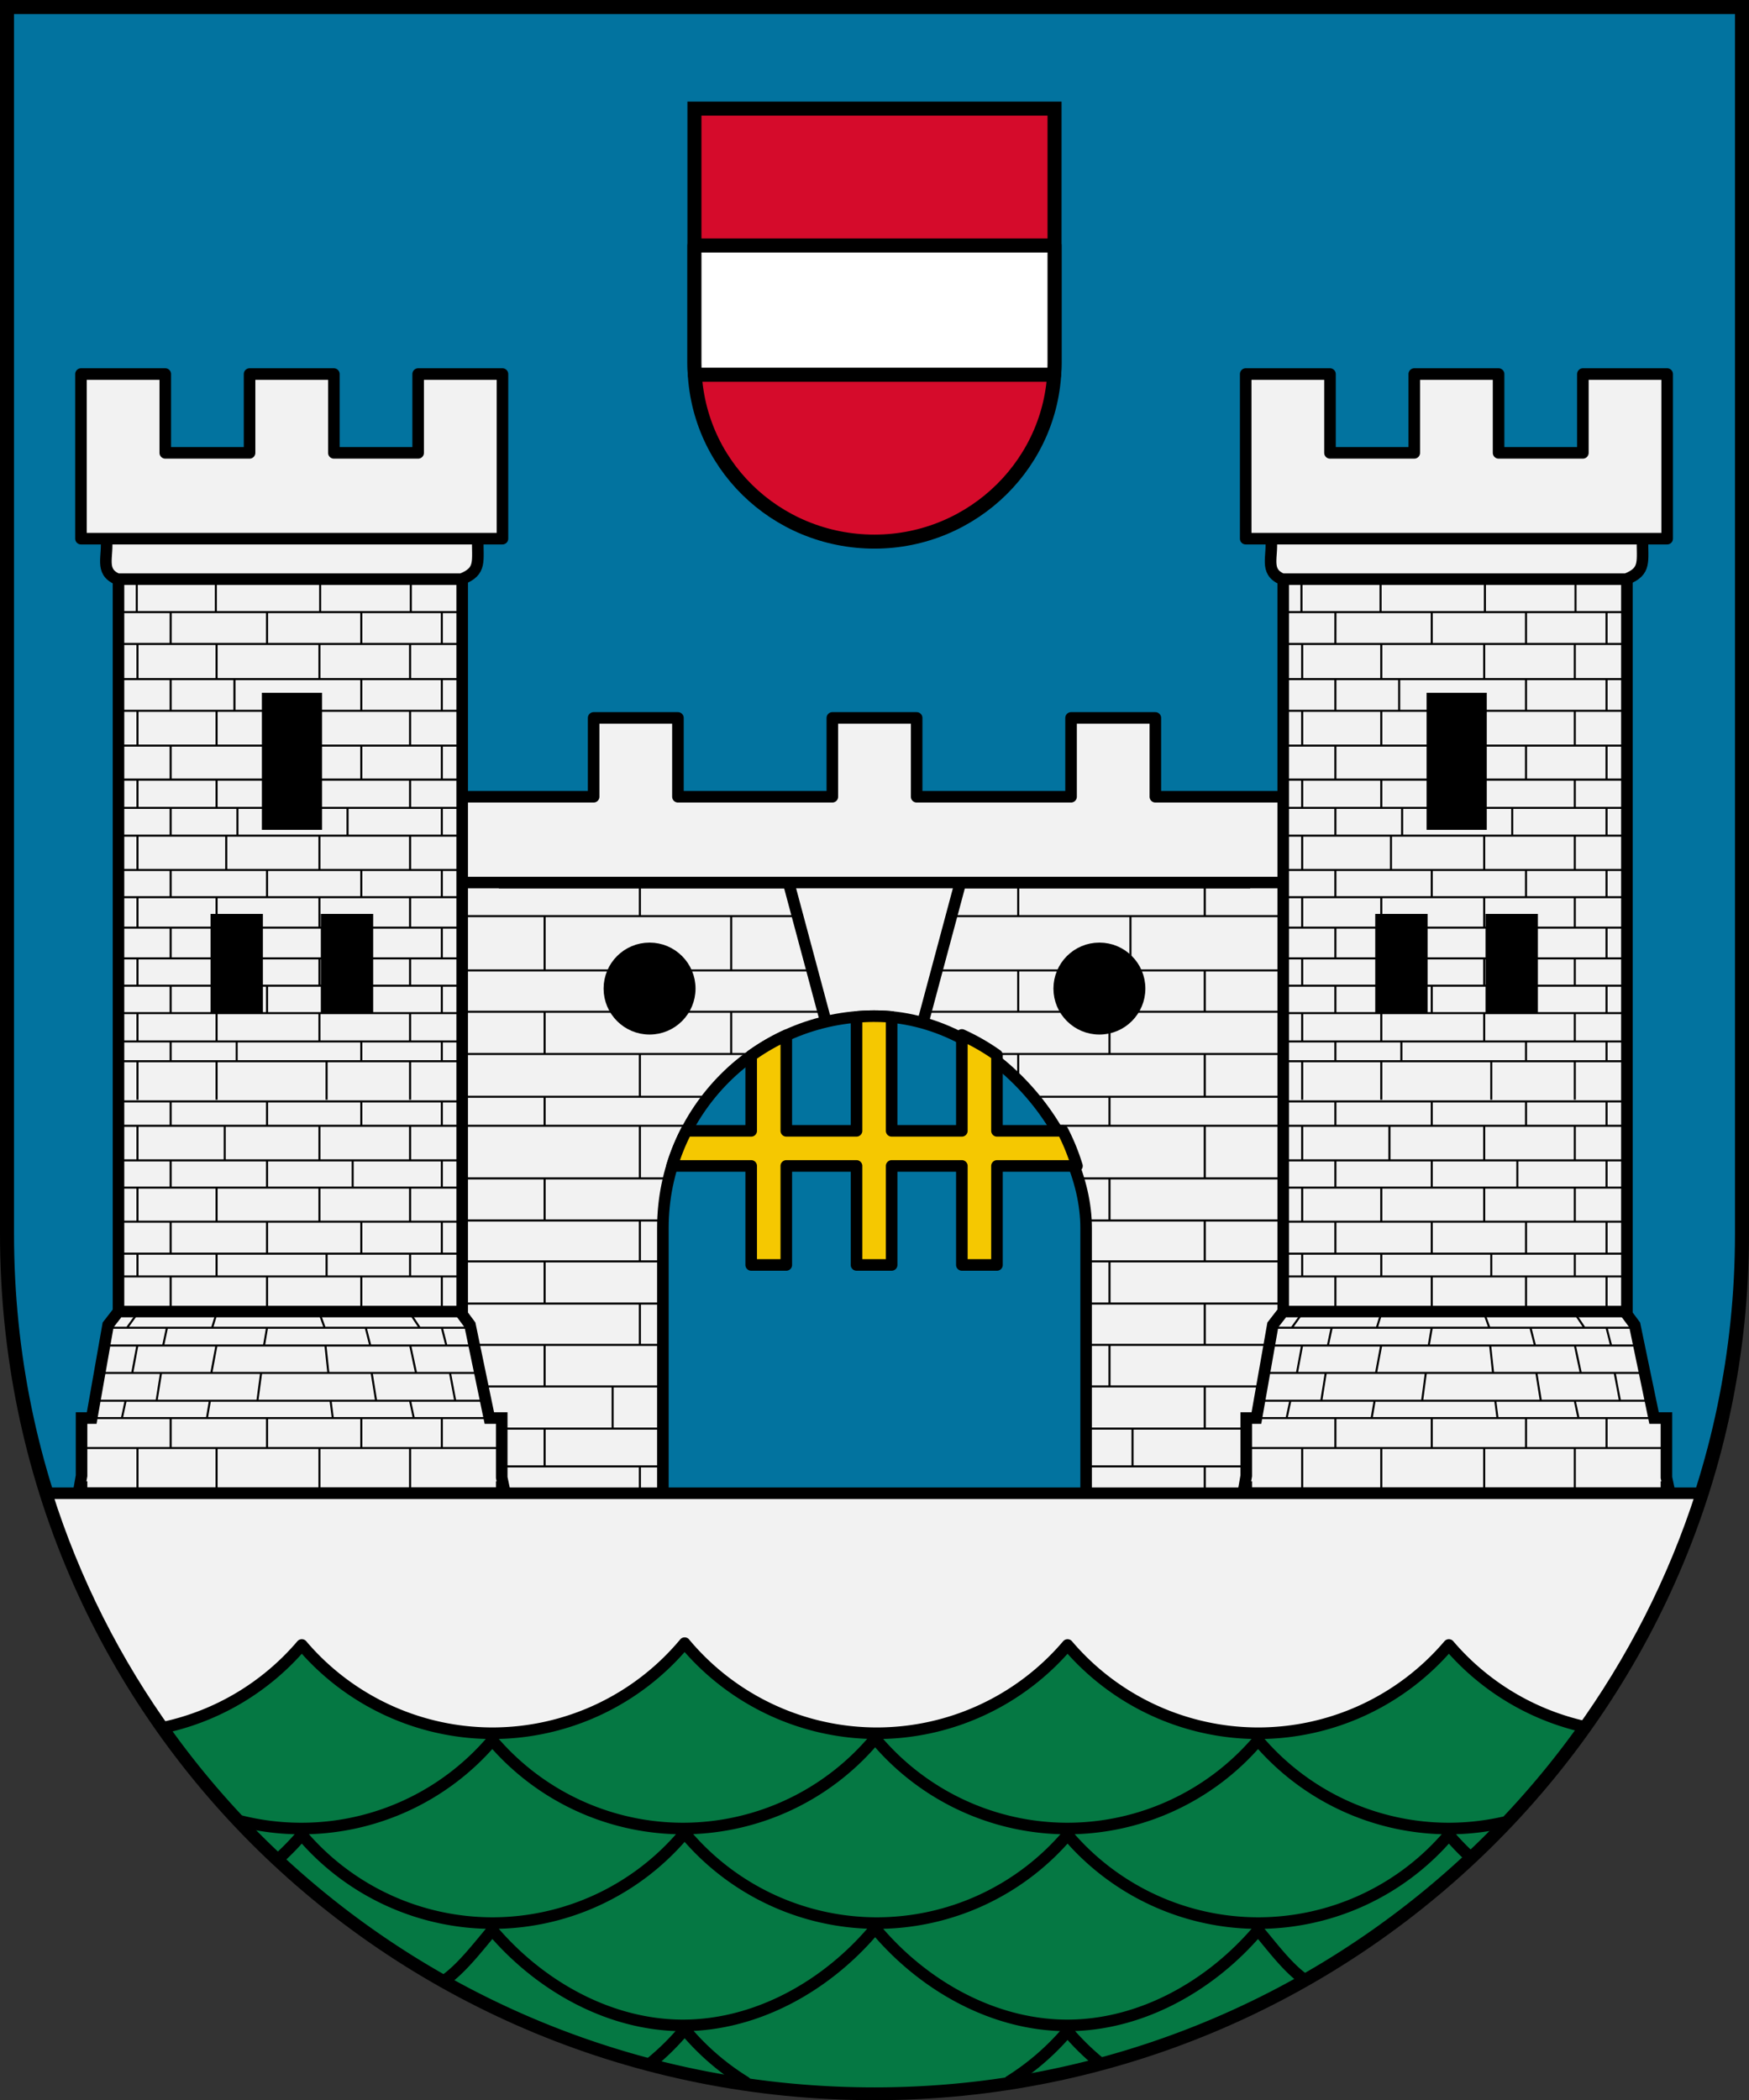 <svg viewBox="0 0 498.88 598.91" xmlns="http://www.w3.org/2000/svg"><rect x="0" y="0" width="498.88" height="598.91" fill="#333333" stroke="none"/><defs><style></style></defs><path d="M2 2v349.88c0 137.58 111.58 245.03 247.44 245.03s247.44-109.4 247.44-245.03V2z" fill="#02739f"/><rect x="96.116" y="238.29" width="306.64" height="210.14" rx="0" ry="0" fill="#f2f2f2" stroke="#000" stroke-linecap="round" stroke-linejoin="round" stroke-width="3.299"/><path d="M285.58 407.39h69.672m-69.672-12.026h74.84m-75.438 30.415h70.269m-69.971-7.61h69.971m-69.971-34.652h76.487m-79.476-11.785h83.071m-94.426-12.026h94.426m-223.09-106.66h214.32m-224.43 8.2h234.1m-234.1 15.494h234.1m-234.1 11.785h233.42m-233.42 12.035h233.2m-233.2 12.199h233.2m-233.2 8.283h233.2m-233.2 14.997h233.2m-233.2 12.004h233.2m-233.2 11.667h98.131m-98.131 12.026h88.868m-85.497 11.785h82.21m-79.513 11.847h79.214m-73.821 12.026h73.522m-73.522 10.778h74.12m-74.12 7.61h73.821m-62.099-137.26v12.035m0 11.931v8.453m0 15.095v12.004m0 11.667v12.026m0 11.785v11.847m0 12.026v10.778m0-156.93v15.494m53.216 11.785v12.035m0 11.931v8.453m0 15.095v12.004m0 11.667v12.026m0 11.785v11.847m0 12.026v10.778m0-156.93v15.494m-31.421 0v11.785m5.379 12.035v12.04m0 8.449v14.99m0 12.004v11.667m0 12.026v11.785m-7.77 11.847v12.026m7.77 10.778v7.61m0-172.74v8.2m53.216 15.494v11.785m0 12.035v12.039m0 8.449v14.99m0 12.004v8.145m0-103.14v8.199m80.733 27.279v12.035m0 11.931v8.453m0 15.095v12.004m0 11.667v12.026m0 11.785v11.847m6.574 12.026v10.778m-.598-156.93v15.494m-59.193 11.785v12.035m0 11.931v8.453m0 15.095v12.004m0-86.797v15.494m80.39 0v11.785m0 12.035v12.04m0 8.449v14.99m0 12.004v11.667m0 12.026v11.785m0 11.847v12.026m0 10.778v7.61m0-172.74v8.2m-53.216 15.493v11.785m0 12.035v12.04m0 8.449v14.99m0 12.004v11.667m0 12.026v11.785m0 11.847v12.026m0 10.778v7.61m0-172.74v8.2" fill="#fff" fill-rule="evenodd" stroke="#000" stroke-width=".589"/><g stroke="#000"><path d="m275.96 244.16-12.684 47.336H235.6l-12.684-47.336z" fill="#f2f2f2" stroke-width="3.299"/><path d="M101.24 204.73v46.943h296.4V204.73h-24.045v22.473H329.55V204.73h-24.045v22.473h-44.043V204.73h-24.045v22.473h-44.045V204.73h-24.045v22.473h-44.043V204.73z" fill="#f2f2f2" stroke-linecap="round" stroke-linejoin="round" stroke-width="3.299"/><g stroke-width="4"><path d="M2 2v349.88c0 137.58 111.58 245.03 247.44 245.03s247.44-109.4 247.44-245.03V2z" fill="none"/><path d="M198.08 30.977v72.618c0 28.554 23.158 50.857 51.357 50.857 28.198 0 51.357-22.707 51.357-50.857V30.977z" fill="#d50b2b"/><path d="M198.08 70.006v33.588c0 1.1.048 2.186.115 3.266h102.48c.07-1.08.117-2.168.117-3.266V70.006z" fill="#fff" stroke-linecap="round" stroke-linejoin="round"/></g></g><g stroke="#000"><path d="M366.02 163.088v210.92l-2.964 3.821-4.679 26.555h-2.895v16.464l-.567 3.227h.567v1.75h119.85v-1.75h.568l-.568-2.723v-16.967H471.8l-5.523-26.555-2.224-2.998v-211.75z" fill="#f2f2f2" stroke-width="3.299"/><path d="M362.52 153.308h105.99c-.163 6.79 1.179 9.564-4.65 11.852h-98.146c-5.199-2.207-2.505-6.448-3.197-11.852z" fill="#f2f2f2" stroke-width="3.299"/><path d="M366.52 314.088h97.121m-97.532 6.956h97.942m-97.942 9.86h97.737m-97.737 7.76h97.737m-97.737 9.73h97.532m-97.532 9.117h98.148m-97.737 6.485h97.532m-97.532 10.508h97.532m-100.91 4.122h103.23m-104.29 5.074h105.56m-107.02 7.816h108.5m-109.78 7.937h111.68m-115.67 4.947h120.12m-119.3 8.528h119.5m-119.3 12.357h119.09m-104.03-50.781-2.958 4.122m2.958 4.898-1.48 7.928m-1.9 8.001-1.057 4.947m4.437 8.528v12.357m0-67.774v6.486m0-25.331v9.729m0-27.35v9.86m22.563 43.6-1.268 4.122m1.268 4.898-1.48 7.928m-.422 8.001-.845 4.947m2.747 8.528v12.357m0-67.774v6.485m0-25.33v9.729m2.323-27.35v9.86M380.9 363.998v10.508m-1.056 4.122-1.057 4.97m-.634 7.925-1.268 7.932m4.015 4.947v8.528m0-64.534v9.117m0-26.607v7.761m0-24.576v6.956m27.491 42.951v10.508m0 4.122-.845 4.97m-.845 7.925-1.057 7.933m2.747 4.947v8.528m0-64.534v9.117m0-26.607v7.76m0-24.575v6.956m40.8 53.459 2.747 4.122m-2.747 4.898 1.69 7.928m-1.69 8.001 1.057 4.947m-1.057 8.528v12.357m0-67.774V364m0-25.33v9.728m0-27.349v9.86m-25.848 43.6 1.48 4.122m.21 4.898.846 7.928m.634 8.001.634 4.947m-3.804 8.528v12.357m2.033-67.774V364m-2.033-25.33v9.728m0-27.349v9.86M458.25 364v10.508m0 4.122 1.268 4.97m1.056 7.924 1.496 7.933m-3.82 4.947v8.528m0-64.534v9.117m0-26.607v7.76m0-24.575v6.956m-22.974 42.951v10.508m1.268 4.122 1.268 4.97m.422 7.925 1.268 7.932m-4.226 4.947v8.529m0-64.534v9.117m-2.468-26.607v7.76m2.468-24.576v6.957m-69.168-24.063h97.737m-98.272-131.9h99.1m-99.1 9.472h98.677m-98.233 9.076h97.905m-97.814 10.029h97.532m-97.532 9.04h97.737m-97.737 9.919h97.532m-97.532 9.701h97.737m-97.737 8.057h97.942m-97.737 7.92h97.942m-98.148 9.786h98.148m-98.558 7.767h98.558m-98.148 8.685h97.737m-97.943 8.77h98.353m-98.353 7.787h98.353m-98.353 7.821h98.148m-92.823-124.01v9.585m.205 9.14v10.029m0 9.04v9.919m0 9.701v8.057m0 7.92v9.786m0 7.767v8.685m0 8.77v7.787m0 7.821v8.072m0 5.477v11.15m22.358-148.71v9.585m.206 9.14v10.029m0 9.04v9.919m0 9.701v8.057m2.758 7.92v9.786m-2.758 7.767v8.685m0 8.77v7.787m0 7.821v8.072m0 5.477v11.15M380.91 174.56l-.011 9.072m0 10.029v9.04m0 9.919v9.701m0 8.057v7.92m0 9.786v7.766m0 8.686v8.77m0 7.786v7.822m0 8.072v5.477m27.49-127.9v9.071m-9.296 10.03v9.039m9.297 9.92v9.7m-8.452 8.058v7.919m8.452 9.786v7.767m-7.935 8.686v8.77m7.935 7.786v7.821m-8.664 8.073v5.477m49.67-137.56v9.584m-.206 9.14v10.03m0 9.039v9.92m0 9.7v8.058m0 7.919v9.787m0 7.766v8.686m0 8.77v7.786m0 7.822v8.072m0 5.477v11.15m-25.643-148.71v9.584m-.205 9.14v10.03m0 9.039v9.92m0 9.7v8.058m0 7.92v9.786m0 7.766v8.686m0 8.77v7.786m0 7.822v8.072m2.032 5.477v11.15m32.873-139.05v9.07m0 10.03v9.04m0 9.919v9.701m0 8.057v7.92m0 9.786v7.767m0 8.685v8.77m0 7.787v7.821m0 8.072v5.477m-22.974-127.9v9.072m0 10.029v9.04m0 9.919v9.701m-3.92 8.057v7.92m3.92 9.786v7.766m0 8.686v8.77m0 7.786v7.822m0 8.072v5.477m-68.963.18h97.532" fill="#fff" fill-rule="evenodd" stroke-width=".589"/></g><path d="M406.92 197.558h17.161v39.089H406.92zM423.73 260.623h14.936v28.284H423.73zM392.27 260.623h14.936v28.284H392.27z"/><path d="M355.32 106.667v46.943h120.22v-46.943h-24.045v22.473H427.45v-22.473h-24.045v22.473h-24.043v-22.473z" fill="#f2f2f2" stroke="#000" stroke-linecap="round" stroke-linejoin="round" stroke-width="3.299"/><g><g stroke="#000"><path d="M33.8 163.088v210.92l-2.964 3.821-4.679 26.555h-2.895v16.464l-.567 3.227h.567v1.75h119.85v-1.75h.568l-.568-2.723v-16.967h-3.532l-5.523-26.555-2.224-2.998v-211.75z" fill="#f2f2f2" stroke-width="3.299"/><path d="M30.3 153.308h105.99c-.163 6.79 1.179 9.564-4.65 11.852H33.495c-5.199-2.207-2.505-6.448-3.197-11.852z" fill="#f2f2f2" stroke-width="3.299"/><path d="M34.3 314.088h97.121m-97.532 6.956h97.942m-97.942 9.86h97.737m-97.737 7.76h97.737m-97.737 9.73h97.532m-97.532 9.117h98.148M34.3 363.996h97.532M34.3 374.504h97.532m-100.91 4.122h103.23M29.862 383.7h105.56m-107.02 7.816h108.5m-109.78 7.937h111.68M23.132 404.4h120.12m-119.3 8.528h119.5m-119.3 12.357h119.09m-104.03-50.781-2.958 4.122m2.958 4.898-1.48 7.928m-1.9 8.001-1.057 4.947m4.437 8.528v12.357m0-67.774v6.486m0-25.331v9.729m0-27.35v9.86m22.563 43.6-1.268 4.122m1.268 4.898-1.48 7.928m-.422 8.001-.845 4.947m2.747 8.528v12.357m0-67.774v6.485m0-25.33v9.729m2.323-27.35v9.86M48.68 363.998v10.508m-1.056 4.122-1.057 4.97m-.634 7.925-1.268 7.932m4.015 4.947v8.528m0-64.534v9.117m0-26.607v7.761m0-24.576v6.956m27.491 42.951v10.508m0 4.122-.845 4.97m-.845 7.925-1.057 7.933m2.747 4.947v8.528m0-64.534v9.117m0-26.607v7.76m0-24.575v6.956m40.8 53.459 2.747 4.122m-2.747 4.898 1.69 7.928m-1.69 8.001 1.057 4.947m-1.057 8.528v12.357m0-67.774V364m0-25.33v9.728m0-27.349v9.86m-25.848 43.6 1.48 4.122m.21 4.898.846 7.928m.634 8.001.634 4.947m-3.804 8.528v12.357m2.033-67.774V364m-2.033-25.33v9.728m0-27.349v9.86M126.03 364v10.508m0 4.122 1.268 4.97m1.056 7.924 1.496 7.933m-3.82 4.947v8.528m0-64.534v9.117m0-26.607v7.76m0-24.575v6.956m-22.974 42.951v10.508m1.268 4.122 1.268 4.97m.422 7.925 1.268 7.932m-4.226 4.947v8.529m0-64.534v9.117m-2.468-26.607v7.76m2.468-24.576v6.957m-69.168-24.063h97.737m-98.272-131.9h99.1m-99.1 9.472h98.677m-98.233 9.076h97.905m-97.814 10.029h97.532m-97.532 9.04h97.737m-97.737 9.919h97.532m-97.532 9.701h97.737m-97.737 8.057h97.942m-97.737 7.92h97.942m-98.148 9.786h98.148m-98.558 7.767h98.558m-98.148 8.685h97.737m-97.943 8.77h98.353m-98.353 7.787h98.353m-98.353 7.821h98.148m-92.823-124.01v9.585m.205 9.14v10.029m0 9.04v9.919m0 9.701v8.057m0 7.92v9.786m0 7.767v8.685m0 8.77v7.787m0 7.821v8.072m0 5.477v11.15m22.358-148.71v9.585m.206 9.14v10.029m0 9.04v9.919m0 9.701v8.057m2.758 7.92v9.786m-2.758 7.767v8.685m0 8.77v7.787m0 7.821v8.072m0 5.477v11.15M48.69 174.56l-.011 9.072m0 10.029v9.04m0 9.919v9.701m0 8.057v7.92m0 9.786v7.766m0 8.686v8.77m0 7.786v7.822m0 8.072v5.477m27.49-127.9v9.071m-9.296 10.03v9.039m9.297 9.92v9.7m-8.452 8.058v7.919m8.452 9.786v7.767m-7.935 8.686v8.77m7.935 7.786v7.821m-8.664 8.073v5.477m49.67-137.56v9.584m-.206 9.14v10.03m0 9.039v9.92m0 9.7v8.058m0 7.919v9.787m0 7.766v8.686m0 8.77v7.786m0 7.822v8.072m0 5.477v11.15m-25.643-148.71v9.584m-.205 9.14v10.03m0 9.039v9.92m0 9.7v8.058m0 7.92v9.786m0 7.766v8.686m0 8.77v7.786m0 7.822v8.072m2.032 5.477v11.15m32.873-139.05v9.07m0 10.03v9.04m0 9.919v9.701m0 8.057v7.92m0 9.786v7.767m0 8.685v8.77m0 7.787v7.821m0 8.072v5.477m-22.974-127.9v9.072m0 10.029v9.04m0 9.919v9.701m-3.92 8.057v7.92m3.92 9.786v7.766m0 8.686v8.77m0 7.786v7.822m0 8.072v5.477m-68.963.18h97.532" fill="#fff" fill-rule="evenodd" stroke-width=".589"/></g><path d="M74.7 197.558h17.161v39.089H74.7zM91.51 260.623h14.936v28.284H91.51zM60.05 260.623h14.936v28.284H60.05z"/><path d="M23.1 106.667v46.943h120.22v-46.943h-24.045v22.473H95.23v-22.473H71.185v22.473H47.142v-22.473z" fill="#f2f2f2" stroke="#000" stroke-linecap="round" stroke-linejoin="round" stroke-width="3.299"/></g><path d="M34.641 374.01h97.19M366.87 374.01h97.19" fill="none" stroke="#000" stroke-width="3.299"/><g stroke="#000" stroke-linecap="round" stroke-linejoin="round" stroke-width="3.299"><rect x="189.08" y="289.78" width="120.72" height="237.3" rx="60.358" ry="60.358" fill="#02739f"/><circle cx="185.28" cy="281.91" r="11.461"/><circle cx="313.59" cy="281.91" r="11.461"/><path d="M13.277 425.83c31.583 100.26 125.87 171.08 236.16 171.08 110.02 0 204.11-71.754 235.92-171.08z" fill="#f2f2f2"/><path d="M195.29 468.57a71.46 71.46 0 0 1-54.863 25.697 71.46 71.46 0 0 1-54.338-25.174 71.46 71.46 0 0 1-39.629 23.594c44.859 63.45 119.31 104.22 202.98 104.22 83.412 0 157.65-41.249 202.55-104.48a71.46 71.46 0 0 1-38.721-23.334 71.46 71.46 0 0 1-54.422 25.176 71.46 71.46 0 0 1-54.34-25.174 71.46 71.46 0 0 1-54.424 25.174 71.46 71.46 0 0 1-54.799-25.697z" fill="#057843"/><path d="M249.44 289.78c-1.73 0-3.435.09-5.127.23v32.463h-20.031V295.24a60.107 60.107 0 0 0-10.014 5.801v21.434h-18.51a59.926 59.926 0 0 0-4.068 10.016h22.578v28.23h10.014v-28.23h20.03v28.23h10.017v-28.23h20.029v28.23h10.016v-28.23h22.816a59.945 59.945 0 0 0-4.069-10.016h-18.748v-21.602a60.079 60.079 0 0 0-10.016-5.742v27.344h-20.029v-32.48a61.55 61.55 0 0 0-4.889-.213z" fill="#f5c801"/></g><g fill="none" stroke="#000" stroke-linecap="round" stroke-linejoin="round" stroke-width="3.299"><path d="M68.255 519.22a71.594 71.594 0 0 0 17.746 2.221 71.46 71.46 0 0 0 54.424-25.174 71.46 71.46 0 0 0 54.338 25.174 71.458 71.458 0 0 0 54.863-25.697 71.46 71.46 0 0 0 54.799 25.697 71.46 71.46 0 0 0 54.424-25.174 71.46 71.46 0 0 0 54.34 25.174 71.446 71.446 0 0 0 15.616-1.732M79.385 530.12a71.473 71.473 0 0 0 6.701-6.886 71.46 71.46 0 0 0 54.338 25.174 71.458 71.458 0 0 0 54.863-25.697 71.46 71.46 0 0 0 54.8 25.697 71.46 71.46 0 0 0 54.423-25.174 71.46 71.46 0 0 0 54.34 25.174 71.46 71.46 0 0 0 54.422-25.176 71.476 71.476 0 0 0 6.2 6.432M126.61 564.91c5.081-3.511 9.733-9.7 13.814-14.5 13.553 15.942 33.413 27.143 54.338 27.174 21.194-.006 41.291-11.42 54.863-27.697 13.558 16.26 33.628 27.672 54.799 27.697 20.955-.006 40.851-11.209 54.424-27.174 3.895 4.581 8.31 10.606 13.123 14.016M287.98 593.51a71.408 71.408 0 0 0 16.526-14.285 71.45 71.45 0 0 0 9.608 9.36M185.46 588.41a71.442 71.442 0 0 0 9.832-9.707 71.444 71.444 0 0 0 17.276 15.001"/></g></svg>